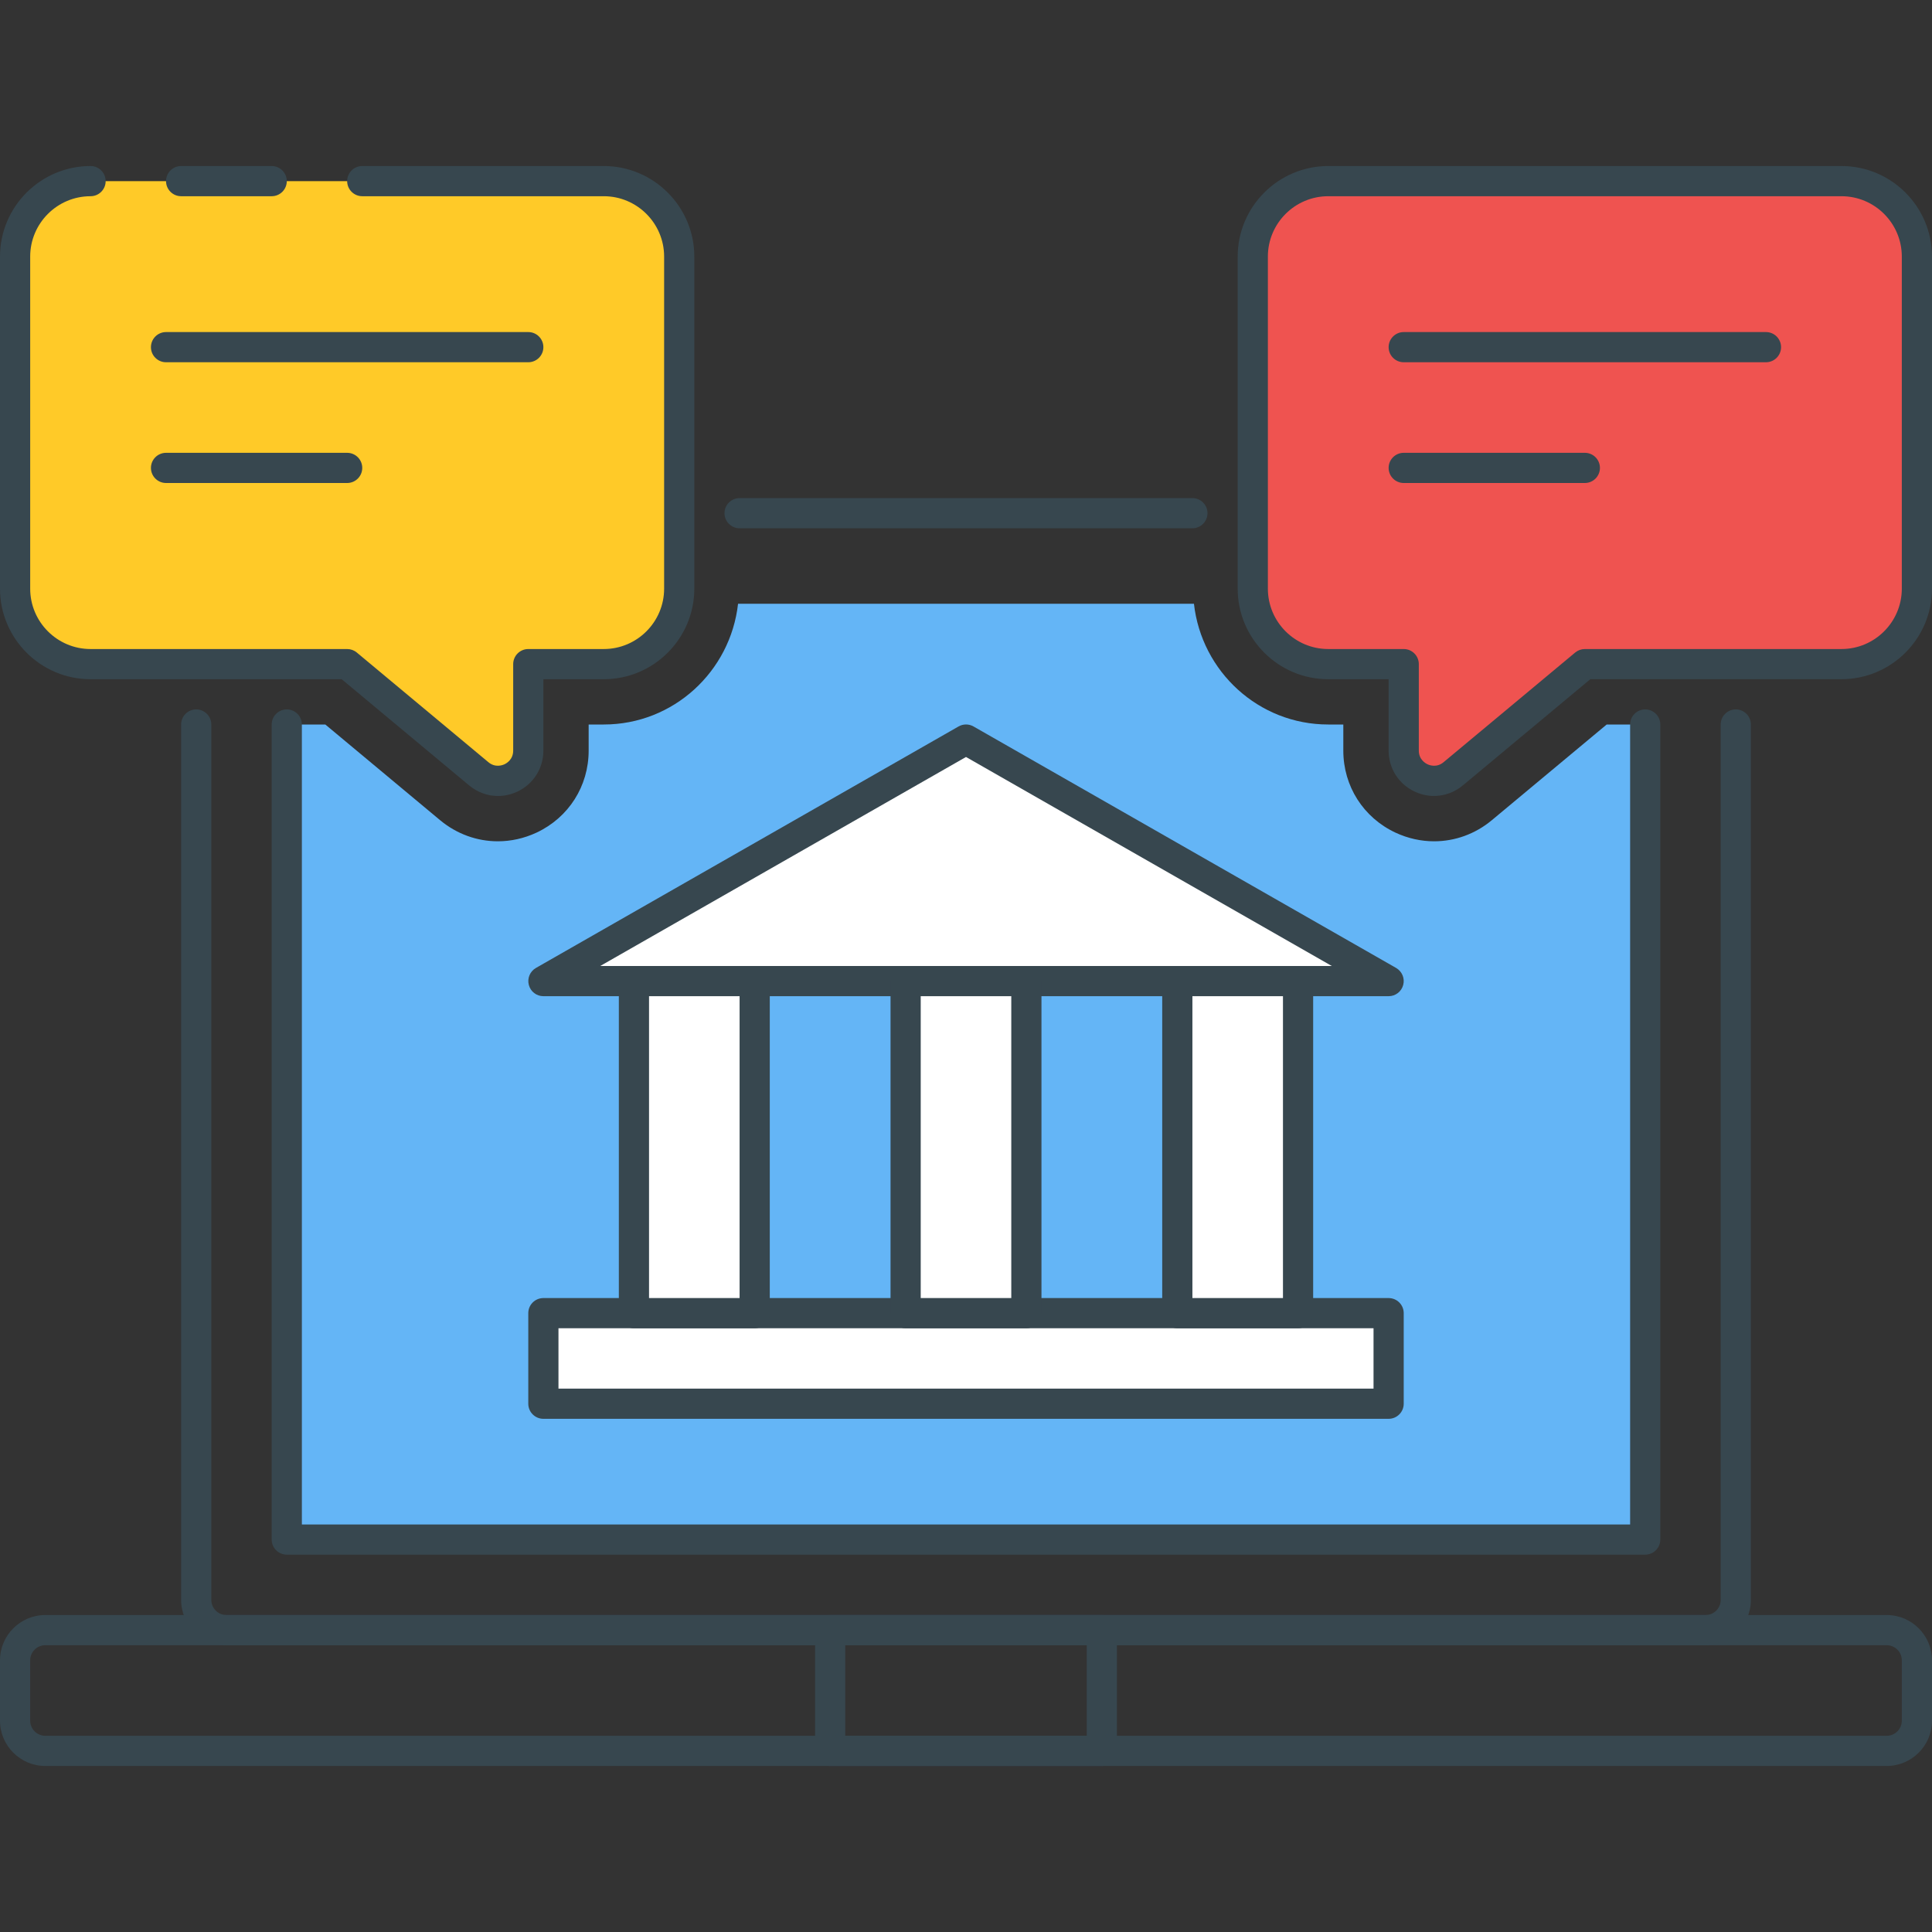 <?xml version="1.0" encoding="utf-8"?>
<!-- Generator: Adobe Illustrator 21.1.0, SVG Export Plug-In . SVG Version: 6.00 Build 0)  -->
<svg version="1.1" id="Icon_Set" xmlns="http://www.w3.org/2000/svg" xmlns:xlink="http://www.w3.org/1999/xlink" x="0px" y="0px"
	 viewBox="0 0 64 64" style="enable-background:new 0 0 64 64;" xml:space="preserve">
<rect x="0" y="0" width="64" height="64" fill="#333333" stroke="none"/>
<style type="text/css">
	.st0{fill:#37474F;}
	.st1{fill:#EF5350;}
	.st2{fill:#FFCA28;}
	.st3{fill:#64B5F6;}
	.st4{fill:#FFFFFF;}
	.st5{fill:#FF7043;}
</style>
<g id="Education_Forum">
	<g>
		<g>
			<path class="st3" d="M53.224,24l-3.804,3.169c-0.554,0.462-1.229,0.7-1.913,0.7c-0.432,0-0.868-0.095-1.28-0.287
				c-1.065-0.499-1.728-1.54-1.728-2.717V24H44c-2.31,0-4.197-1.756-4.449-4H24.449c-0.252,2.244-2.139,4-4.449,4h-0.5v0.865
				c0,1.177-0.662,2.218-1.728,2.717c-0.412,0.192-0.848,0.287-1.28,0.287c-0.685,0-1.359-0.238-1.914-0.7L10.776,24H9.5v27h45V24
				H53.224z"/>
		</g>
	</g>
	<g>
		<g>
			<path class="st0" d="M54.5,23.5c-0.276,0-0.5,0.224-0.5,0.5v26.5H10V24c0-0.276-0.224-0.5-0.5-0.5S9,23.724,9,24v27
				c0,0.276,0.224,0.5,0.5,0.5h45c0.276,0,0.5-0.224,0.5-0.5V24C55,23.724,54.776,23.5,54.5,23.5z"/>
		</g>
	</g>
	<g>
		<g>
			<g>
				<g>
					<g>
						<path class="st0" d="M62.5,53.5h-61C0.673,53.5,0,54.173,0,55v2c0,0.827,0.673,1.5,1.5,1.5h61c0.827,0,1.5-0.673,1.5-1.5v-2
							C64,54.173,63.327,53.5,62.5,53.5z M63,57c0,0.275-0.224,0.5-0.5,0.5h-61C1.224,57.5,1,57.275,1,57v-2
							c0-0.275,0.224-0.5,0.5-0.5h61c0.276,0,0.5,0.225,0.5,0.5V57z"/>
					</g>
				</g>
			</g>
		</g>
	</g>
	<g>
		<g>
			<g>
				<g>
					<g>
						<path class="st0" d="M36.5,53.5h-9c-0.276,0-0.5,0.224-0.5,0.5v4c0,0.276,0.224,0.5,0.5,0.5h9c0.276,0,0.5-0.224,0.5-0.5v-4
							C37,53.724,36.776,53.5,36.5,53.5z M36,57.5h-8v-3h8V57.5z"/>
					</g>
				</g>
			</g>
		</g>
	</g>
	<g>
		<g>
			<rect x="18" y="43.5" class="st4" width="28" height="3"/>
		</g>
	</g>
	<g>
		<g>
			<g>
				<g>
					<path class="st0" d="M46,43H18c-0.276,0-0.5,0.224-0.5,0.5v3c0,0.276,0.224,0.5,0.5,0.5h28c0.276,0,0.5-0.224,0.5-0.5v-3
						C46.5,43.224,46.277,43,46,43z M45.5,46h-27v-2h27V46z"/>
				</g>
			</g>
		</g>
	</g>
	<g>
		<g>
			<polygon class="st4" points="32,24.5 18,32.5 46,32.5 			"/>
		</g>
	</g>
	<g>
		<g>
			<g>
				<g>
					<path class="st0" d="M46.249,32.065l-14-8c-0.153-0.088-0.343-0.088-0.496,0l-14,8c-0.197,0.113-0.293,0.344-0.235,0.562
						C17.575,32.848,17.774,33,18,33h28c0.227,0,0.425-0.152,0.483-0.372C46.542,32.409,46.445,32.179,46.249,32.065z M19.883,32
						L32,25.076L44.118,32H19.883z"/>
				</g>
			</g>
		</g>
	</g>
	<g>
		<g>
			<rect x="21" y="32.5" class="st4" width="4" height="11"/>
		</g>
	</g>
	<g>
		<g>
			<g>
				<g>
					<path class="st0" d="M25,32h-4c-0.276,0-0.5,0.224-0.5,0.5v11c0,0.276,0.224,0.5,0.5,0.5h4c0.276,0,0.5-0.224,0.5-0.5v-11
						C25.5,32.224,25.277,32,25,32z M24.5,43h-3V33h3V43z"/>
				</g>
			</g>
		</g>
	</g>
	<g>
		<g>
			<rect x="39" y="32.5" class="st4" width="4" height="11"/>
		</g>
	</g>
	<g>
		<g>
			<g>
				<g>
					<path class="st0" d="M43,32h-4c-0.276,0-0.5,0.224-0.5,0.5v11c0,0.276,0.224,0.5,0.5,0.5h4c0.276,0,0.5-0.224,0.5-0.5v-11
						C43.5,32.224,43.277,32,43,32z M42.5,43h-3V33h3V43z"/>
				</g>
			</g>
		</g>
	</g>
	<g>
		<g>
			<rect x="30" y="32.5" class="st4" width="4" height="11"/>
		</g>
	</g>
	<g>
		<g>
			<g>
				<g>
					<path class="st0" d="M34,32h-4c-0.276,0-0.5,0.224-0.5,0.5v11c0,0.276,0.224,0.5,0.5,0.5h4c0.276,0,0.5-0.224,0.5-0.5v-11
						C34.5,32.224,34.276,32,34,32z M33.5,43h-3V33h3V43z"/>
				</g>
			</g>
		</g>
	</g>
	<g>
		<g>
			<path class="st0" d="M39.5,16.5h-15c-0.276,0-0.5,0.224-0.5,0.5s0.224,0.5,0.5,0.5h15c0.276,0,0.5-0.224,0.5-0.5
				S39.776,16.5,39.5,16.5z"/>
		</g>
	</g>
	<g>
		<g>
			<path class="st0" d="M57.5,23.5c-0.276,0-0.5,0.224-0.5,0.5v29c0,0.275-0.224,0.5-0.5,0.5h-49C7.224,53.5,7,53.275,7,53V24
				c0-0.276-0.224-0.5-0.5-0.5S6,23.724,6,24v29c0,0.827,0.673,1.5,1.5,1.5h49c0.827,0,1.5-0.673,1.5-1.5V24
				C58,23.724,57.776,23.5,57.5,23.5z"/>
		</g>
	</g>
	<g>
		<g>
			<path class="st1" d="M61,6H44c-1.381,0-2.5,1.119-2.5,2.5v11c0,1.381,1.119,2.5,2.5,2.5h2.5v2.865
				c0,0.848,0.989,1.311,1.64,0.768L52.5,22H61c1.381,0,2.5-1.119,2.5-2.5v-11C63.5,7.119,62.381,6,61,6z"/>
		</g>
	</g>
	<g>
		<g>
			<g>
				<g>
					<path class="st0" d="M61,5.5H44c-1.654,0-3,1.346-3,3v11c0,1.654,1.346,3,3,3h2v2.365c0,0.588,0.331,1.108,0.864,1.358
						c0.206,0.096,0.424,0.144,0.64,0.144c0.342,0,0.68-0.119,0.957-0.351l4.221-3.517H61c1.654,0,3-1.346,3-3v-11
						C64,6.846,62.654,5.5,61,5.5z M63,19.5c0,1.103-0.897,2-2,2h-8.5c-0.117,0-0.23,0.041-0.32,0.116l-4.36,3.633
						c-0.227,0.189-0.464,0.101-0.532,0.068C47.22,25.286,47,25.16,47,24.865V22c0-0.276-0.224-0.5-0.5-0.5H44c-1.103,0-2-0.897-2-2
						v-11c0-1.103,0.897-2,2-2h17c1.103,0,2,0.897,2,2V19.5z"/>
				</g>
			</g>
		</g>
	</g>
	<g>
		<g>
			<path class="st0" d="M58.5,11h-12c-0.276,0-0.5,0.224-0.5,0.5s0.224,0.5,0.5,0.5h12c0.276,0,0.5-0.224,0.5-0.5S58.776,11,58.5,11
				z"/>
		</g>
	</g>
	<g>
		<g>
			<path class="st0" d="M52.5,15h-6c-0.276,0-0.5,0.224-0.5,0.5s0.224,0.5,0.5,0.5h6c0.276,0,0.5-0.224,0.5-0.5S52.776,15,52.5,15z"
				/>
		</g>
	</g>
	<g>
		<g>
			<path class="st2" d="M12,6h8c1.381,0,2.5,1.119,2.5,2.5v11c0,1.381-1.119,2.5-2.5,2.5h-2.5v2.865c0,0.848-0.989,1.311-1.64,0.768
				L11.5,22H3c-1.381,0-2.5-1.119-2.5-2.5v-11C0.5,7.119,1.619,6,3,6"/>
		</g>
	</g>
	<g>
		<g>
			<path class="st0" d="M20,5.5h-8c-0.276,0-0.5,0.224-0.5,0.5s0.224,0.5,0.5,0.5h8c1.103,0,2,0.897,2,2v11c0,1.103-0.897,2-2,2
				h-2.5c-0.276,0-0.5,0.224-0.5,0.5v2.865c0,0.295-0.22,0.421-0.288,0.452c-0.067,0.032-0.305,0.121-0.533-0.068l-4.359-3.633
				c-0.09-0.075-0.203-0.116-0.32-0.116H3c-1.103,0-2-0.897-2-2v-11c0-1.103,0.897-2,2-2c0.276,0,0.5-0.224,0.5-0.5S3.276,5.5,3,5.5
				c-1.654,0-3,1.346-3,3v11c0,1.654,1.346,3,3,3h8.319l4.221,3.517c0.277,0.231,0.615,0.351,0.957,0.351
				c0.216,0,0.434-0.048,0.64-0.144C17.669,25.974,18,25.453,18,24.865V22.5h2c1.654,0,3-1.346,3-3v-11C23,6.846,21.654,5.5,20,5.5z
				"/>
		</g>
	</g>
	<g>
		<g>
			<g>
				<path class="st0" d="M9,5.5H6C5.724,5.5,5.5,5.724,5.5,6S5.724,6.5,6,6.5h3c0.276,0,0.5-0.224,0.5-0.5S9.276,5.5,9,5.5z"/>
			</g>
		</g>
	</g>
	<g>
		<g>
			<path class="st0" d="M17.5,11h-12C5.224,11,5,11.224,5,11.5S5.224,12,5.5,12h12c0.276,0,0.5-0.224,0.5-0.5S17.776,11,17.5,11z"/>
		</g>
	</g>
	<g>
		<g>
			<path class="st0" d="M11.5,15h-6C5.224,15,5,15.224,5,15.5S5.224,16,5.5,16h6c0.276,0,0.5-0.224,0.5-0.5S11.776,15,11.5,15z"/>
		</g>
	</g>
</g>
</svg>
